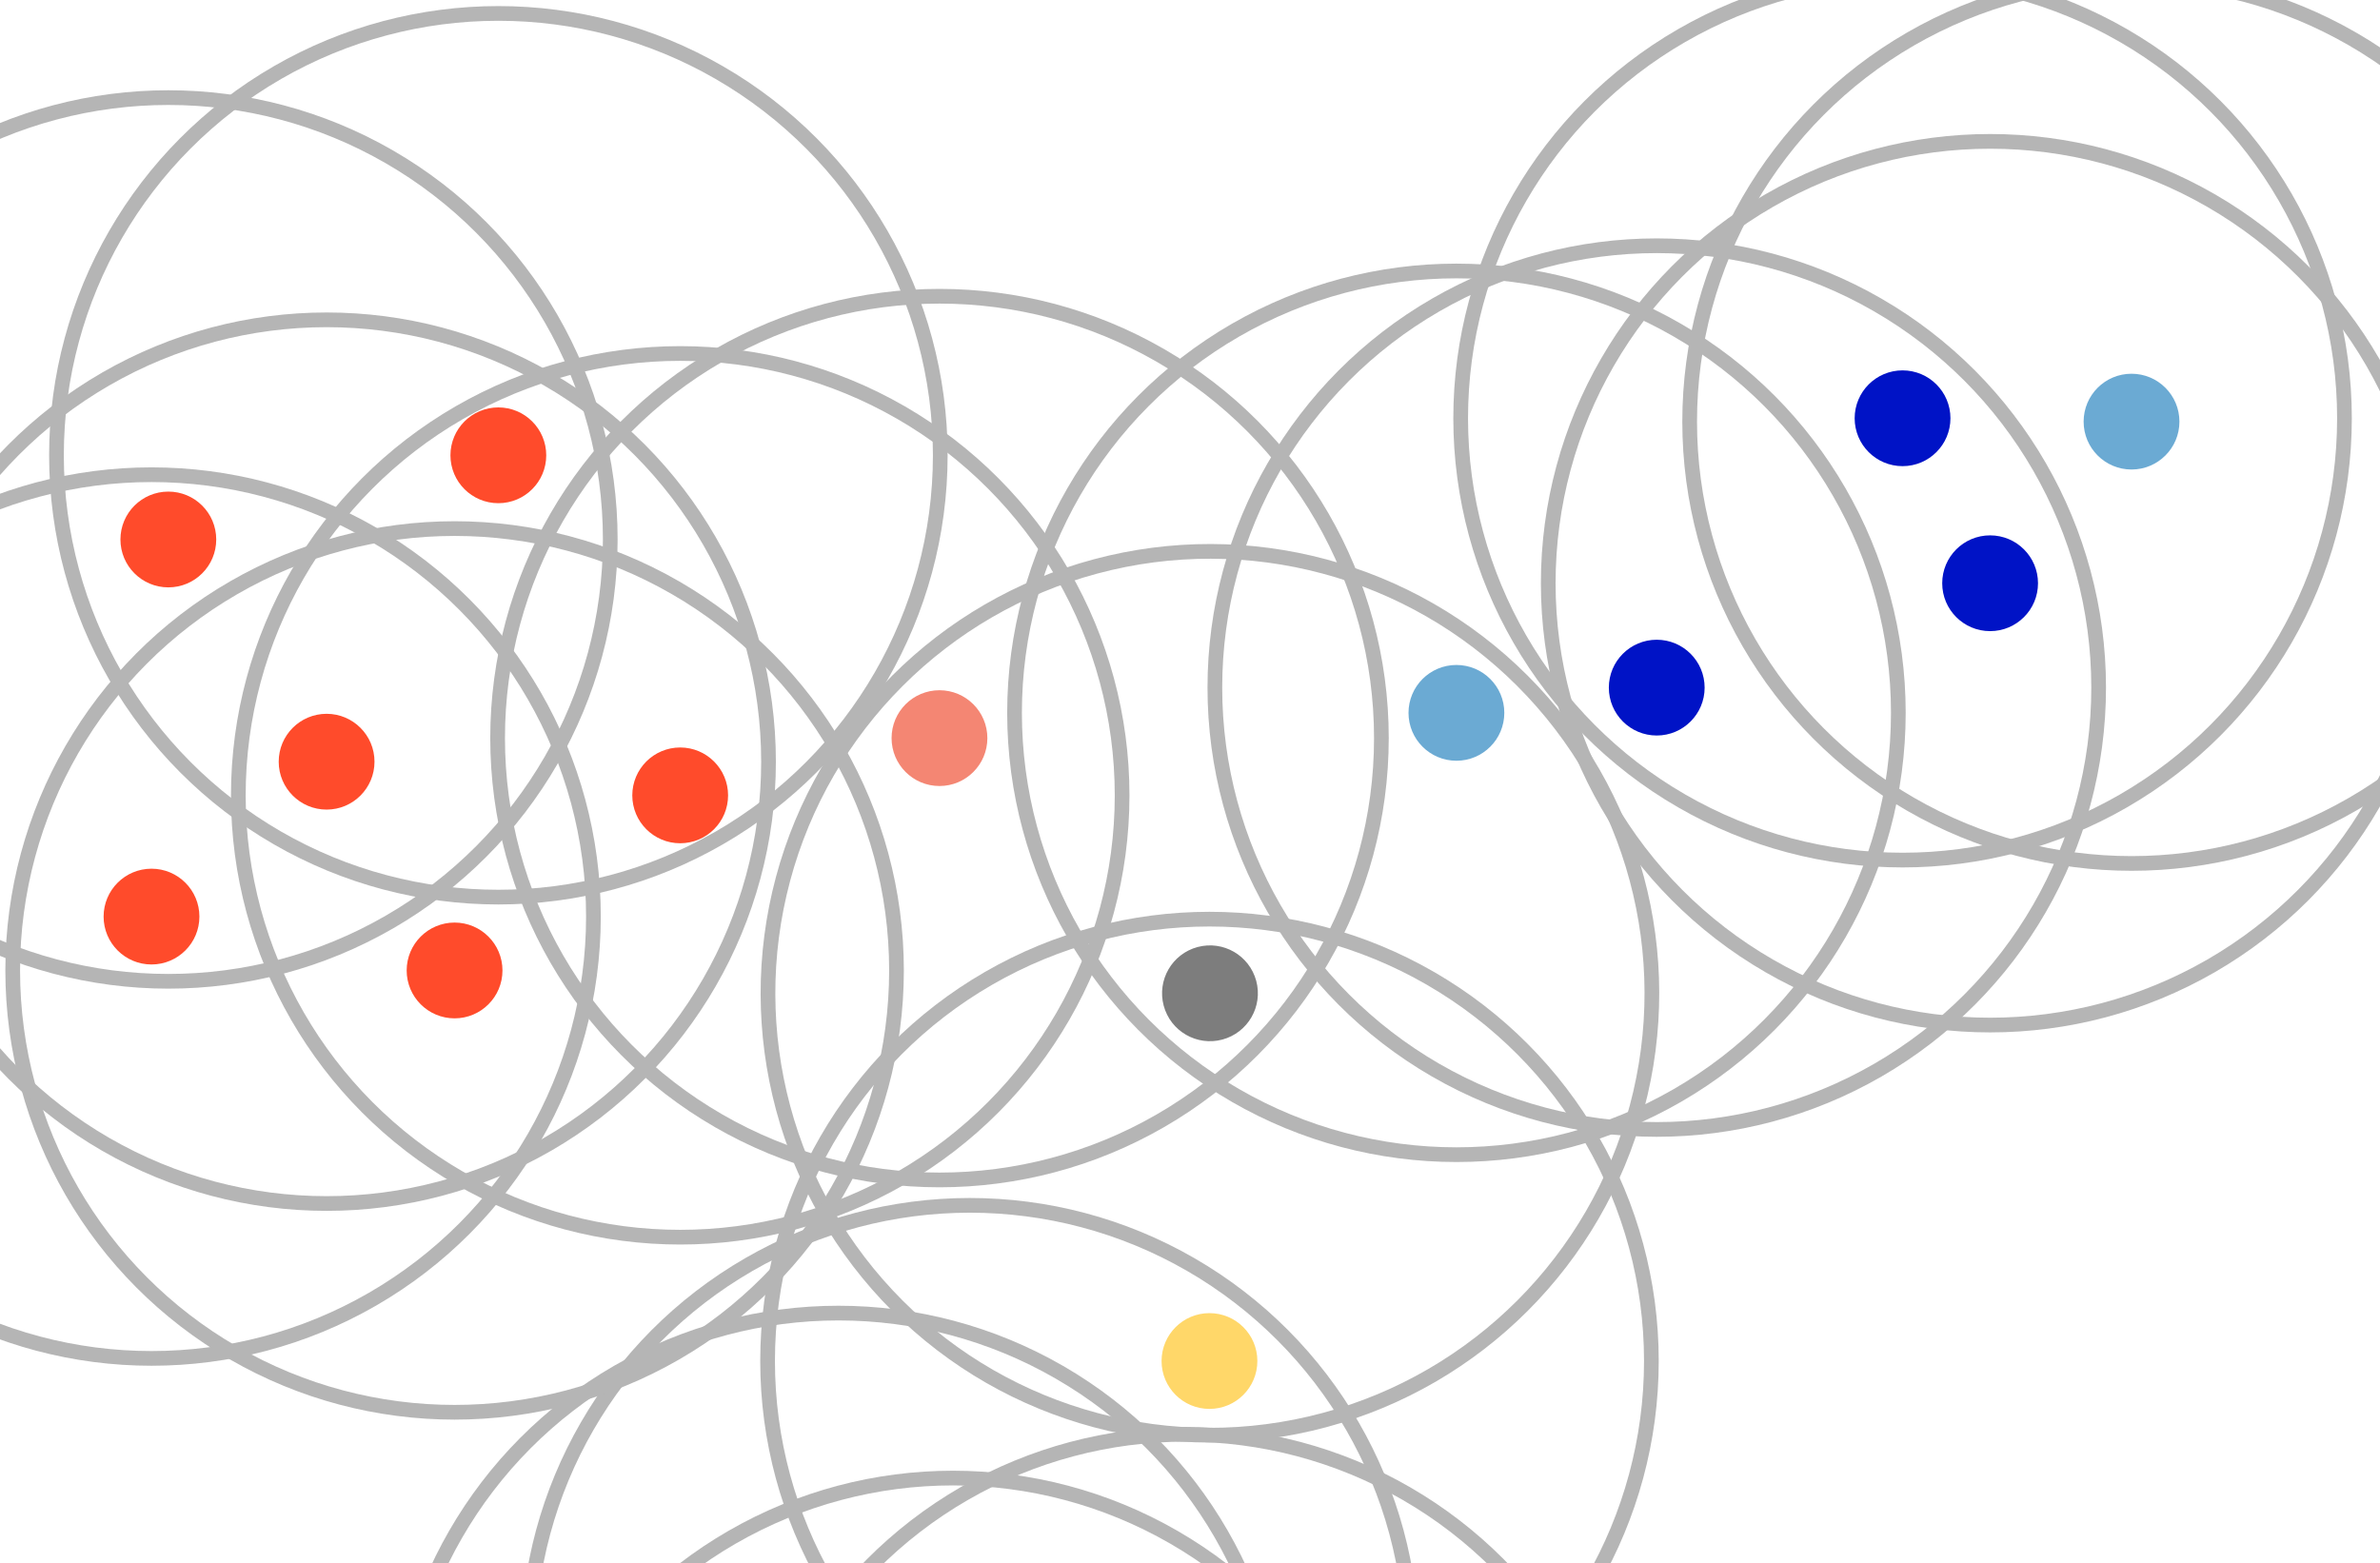 <?xml version="1.0" encoding="UTF-8" standalone="no"?>
<!-- Created with Inkscape (http://www.inkscape.org/) -->

<svg
   xmlns:dc="http://purl.org/dc/elements/1.1/"
   xmlns:cc="http://creativecommons.org/ns#"
   xmlns:rdf="http://www.w3.org/1999/02/22-rdf-syntax-ns#"
   xmlns:svg="http://www.w3.org/2000/svg"
   xmlns="http://www.w3.org/2000/svg"
   xmlns:sodipodi="http://sodipodi.sourceforge.net/DTD/sodipodi-0.dtd"
   xmlns:inkscape="http://www.inkscape.org/namespaces/inkscape"
   width="68.519mm"
   height="45.004mm"
   viewBox="0 0 242.785 159.461"
   id="svg2"
   version="1.1"
   inkscape:version="0.91 r13725"
   sodipodi:docname="DBSCAN-singlecore.svg"
   inkscape:export-filename="/home/aajarven/Z-drive/duuni/extragal/gradu-yde/kuvat/test.png"
   inkscape:export-xdpi="90"
   inkscape:export-ydpi="90">
  <defs
     id="defs4" />
  <sodipodi:namedview
     id="base"
     pagecolor="#ffffff"
     bordercolor="#666666"
     borderopacity="1.0"
     inkscape:pageopacity="0.0"
     inkscape:pageshadow="2"
     inkscape:zoom="2.4960697"
     inkscape:cx="86.19996"
     inkscape:cy="42.167074"
     inkscape:document-units="px"
     inkscape:current-layer="layer1"
     showgrid="false"
     showguides="true"
     inkscape:guide-bbox="true"
     inkscape:window-width="1920"
     inkscape:window-height="1023"
     inkscape:window-x="0"
     inkscape:window-y="27"
     inkscape:window-maximized="1"
     fit-margin-top="0"
     fit-margin-left="0"
     fit-margin-right="0"
     fit-margin-bottom="0" />
  <g
     inkscape:label="Layer 1"
     inkscape:groupmode="layer"
     id="layer1"
     transform="translate(-90.36,-655.379)">
    <circle
       style="fill:#6baad3;fill-opacity:1;stroke:#6baad3;stroke-width:1.2;stroke-linecap:round;stroke-linejoin:round;stroke-miterlimit:4;stroke-dasharray:none;stroke-opacity:1"
       id="path4136-06-8-3-92-9"
       cx="238.929"
       cy="728.105"
       r="4.286" />
    <circle
       style="fill:none;fill-opacity:1;stroke:#b5b5b5;stroke-width:1.5;stroke-linecap:round;stroke-linejoin:round;stroke-miterlimit:4;stroke-dasharray:none;stroke-opacity:1"
       id="path4148-32-6-8-2-2"
       cx="238.932"
       cy="728.102"
       r="45.078" />
    <circle
       style="fill:#7d7d7d;fill-opacity:1;stroke:#7d7d7d;stroke-width:1.2;stroke-linecap:round;stroke-linejoin:round;stroke-miterlimit:4;stroke-dasharray:none;stroke-opacity:1"
       id="path4136-67-9-4"
       cx="-786.173"
       cy="10.529"
       r="4.286"
       transform="matrix(-0.259,-0.966,0.966,-0.259,0,0)" />
    <circle
       style="fill:none;fill-opacity:1;stroke:#b5b5b5;stroke-width:1.5;stroke-linecap:round;stroke-linejoin:round;stroke-miterlimit:4;stroke-dasharray:none;stroke-opacity:1"
       id="path4148-5-3-7"
       cx="-786.17"
       cy="10.526"
       r="45.078"
       transform="matrix(-0.259,-0.966,0.966,-0.259,0,0)" />
    <circle
       style="fill:#f48673;fill-opacity:1;stroke:#f48673;stroke-width:1.2;stroke-linecap:round;stroke-linejoin:round;stroke-miterlimit:4;stroke-dasharray:none;stroke-opacity:1"
       id="path4136-06-0-30-8-6"
       cx="186.196"
       cy="730.683"
       r="4.286" />
    <circle
       style="fill:none;fill-opacity:1;stroke:#b5b5b5;stroke-width:1.5;stroke-linecap:round;stroke-linejoin:round;stroke-miterlimit:4;stroke-dasharray:none;stroke-opacity:1"
       id="path4148-32-9-92-84-7"
       cx="186.199"
       cy="730.68"
       r="45.078" />
    <g
       id="g5550"
       transform="translate(-2,0)">
      <circle
         r="4.286"
         cy="794.232"
         cx="215.738"
         id="path4136-06-0-30-8-6-3"
         style="fill:#ffd769;fill-opacity:1;stroke:#ffd769;stroke-width:1.2;stroke-linecap:round;stroke-linejoin:round;stroke-miterlimit:4;stroke-dasharray:none;stroke-opacity:1" />
      <circle
         r="45.078"
         cy="794.23"
         cx="215.74"
         id="path4148-32-9-92-84-7-5"
         style="fill:none;fill-opacity:1;stroke:#b5b5b5;stroke-width:1.5;stroke-linecap:round;stroke-linejoin:round;stroke-miterlimit:4;stroke-dasharray:none;stroke-opacity:1" />
    </g>
    <g
       id="g4965-6"
       transform="translate(121.259,40.534)">
      <circle
         r="4.286"
         cy="782.897"
         cx="68.029"
         id="path4136-06-0-30-8-6-3-2"
         style="fill:#ffba00;fill-opacity:1;stroke:#ffba00;stroke-width:1.2;stroke-linecap:round;stroke-linejoin:round;stroke-miterlimit:4;stroke-dasharray:none;stroke-opacity:1" />
      <circle
         r="45.078"
         cy="782.894"
         cx="68.032"
         id="path4148-32-9-92-84-7-5-9"
         style="fill:none;fill-opacity:1;stroke:#b5b5b5;stroke-width:1.5;stroke-linecap:round;stroke-linejoin:round;stroke-miterlimit:4;stroke-dasharray:none;stroke-opacity:1" />
    </g>
    <g
       id="g4965-1"
       transform="translate(143.243,63.893)">
      <circle
         r="4.286"
         cy="782.897"
         cx="68.029"
         id="path4136-06-0-30-8-6-3-27"
         style="fill:#ffba00;fill-opacity:1;stroke:#ffba00;stroke-width:1.2;stroke-linecap:round;stroke-linejoin:round;stroke-miterlimit:4;stroke-dasharray:none;stroke-opacity:1" />
      <circle
         r="45.078"
         cy="782.894"
         cx="68.032"
         id="path4148-32-9-92-84-7-5-0"
         style="fill:none;fill-opacity:1;stroke:#b5b5b5;stroke-width:1.5;stroke-linecap:round;stroke-linejoin:round;stroke-miterlimit:4;stroke-dasharray:none;stroke-opacity:1" />
    </g>
    <g
       id="g4965-9"
       transform="translate(119.541,68.358)">
      <circle
         r="4.286"
         cy="782.897"
         cx="68.029"
         id="path4136-06-0-30-8-6-3-3"
         style="fill:#ffba00;fill-opacity:1;stroke:#ffba00;stroke-width:1.2;stroke-linecap:round;stroke-linejoin:round;stroke-miterlimit:4;stroke-dasharray:none;stroke-opacity:1" />
      <circle
         r="45.078"
         cy="782.894"
         cx="68.032"
         id="path4148-32-9-92-84-7-5-6"
         style="fill:none;fill-opacity:1;stroke:#b5b5b5;stroke-width:1.5;stroke-linecap:round;stroke-linejoin:round;stroke-miterlimit:4;stroke-dasharray:none;stroke-opacity:1" />
    </g>
    <g
       id="g4965-0"
       transform="translate(107.862,51.526)">
      <circle
         r="4.286"
         cy="782.897"
         cx="68.029"
         id="path4136-06-0-30-8-6-3-6"
         style="fill:#ffba00;fill-opacity:1;stroke:#ffba00;stroke-width:1.2;stroke-linecap:round;stroke-linejoin:round;stroke-miterlimit:4;stroke-dasharray:none;stroke-opacity:1" />
      <circle
         r="45.078"
         cy="782.894"
         cx="68.032"
         id="path4148-32-9-92-84-7-5-2"
         style="fill:none;fill-opacity:1;stroke:#b5b5b5;stroke-width:1.5;stroke-linecap:round;stroke-linejoin:round;stroke-miterlimit:4;stroke-dasharray:none;stroke-opacity:1" />
    </g>
    <g
       id="g4953-6-6-6"
       transform="translate(266.566,50.201)">
      <g
         id="g5965-8-1"
         transform="translate(-260.748,55.815)">
        <circle
           style="fill:#0013c6;fill-opacity:1;stroke:#0013c6;stroke-width:1.2;stroke-linecap:round;stroke-linejoin:round;stroke-miterlimit:4;stroke-dasharray:none;stroke-opacity:1"
           id="path4136-06-8-3-92-9-8"
           cx="253.546"
           cy="619.515"
           r="4.286" />
        <circle
           style="fill:none;fill-opacity:1;stroke:#b5b5b5;stroke-width:1.5;stroke-linecap:round;stroke-linejoin:round;stroke-miterlimit:4;stroke-dasharray:none;stroke-opacity:1"
           id="path4148-32-6-8-2-2-7"
           cx="253.548"
           cy="619.512"
           r="45.078" />
      </g>
    </g>
    <g
       id="g4953-6-6-9"
       transform="translate(291.642,22.72)">
      <g
         id="g5965-8-2"
         transform="translate(-260.748,55.815)">
        <circle
           style="fill:#0013c6;fill-opacity:1;stroke:#0013c6;stroke-width:1.2;stroke-linecap:round;stroke-linejoin:round;stroke-miterlimit:4;stroke-dasharray:none;stroke-opacity:1"
           id="path4136-06-8-3-92-9-0"
           cx="253.546"
           cy="619.515"
           r="4.286" />
        <circle
           style="fill:none;fill-opacity:1;stroke:#b5b5b5;stroke-width:1.5;stroke-linecap:round;stroke-linejoin:round;stroke-miterlimit:4;stroke-dasharray:none;stroke-opacity:1"
           id="path4148-32-6-8-2-2-2"
           cx="253.548"
           cy="619.512"
           r="45.078" />
      </g>
    </g>
    <g
       id="g4953-6-6-3"
       transform="translate(300.574,39.552)">
      <g
         id="g5965-8-7"
         transform="translate(-260.748,55.815)">
        <circle
           style="fill:#0013c6;fill-opacity:1;stroke:#0013c6;stroke-width:1.2;stroke-linecap:round;stroke-linejoin:round;stroke-miterlimit:4;stroke-dasharray:none;stroke-opacity:1"
           id="path4136-06-8-3-92-9-5"
           cx="253.546"
           cy="619.515"
           r="4.286" />
        <circle
           style="fill:none;fill-opacity:1;stroke:#b5b5b5;stroke-width:1.5;stroke-linecap:round;stroke-linejoin:round;stroke-miterlimit:4;stroke-dasharray:none;stroke-opacity:1"
           id="path4148-32-6-8-2-2-9"
           cx="253.548"
           cy="619.512"
           r="45.078" />
      </g>
    </g>
    <circle
       style="fill:#6baad3;fill-opacity:1;stroke:#6baad3;stroke-width:1.2;stroke-linecap:round;stroke-linejoin:round;stroke-miterlimit:4;stroke-dasharray:none;stroke-opacity:1"
       id="path4136-06-8-3-92-9-9"
       cx="307.798"
       cy="698.393"
       r="4.286" />
    <circle
       style="fill:none;fill-opacity:1;stroke:#b5b5b5;stroke-width:1.5;stroke-linecap:round;stroke-linejoin:round;stroke-miterlimit:4;stroke-dasharray:none;stroke-opacity:1"
       id="path4148-32-6-8-2-2-73"
       cx="307.801"
       cy="698.391"
       r="45.078" />
    <g
       transform="translate(1.66,130.645)"
       id="g4949-30-6-3-9">
      <circle
         r="4.286"
         cy="605.878"
         cx="158.086"
         id="path4136-06-0-30-8-6-4"
         style="fill:#ff4b2b;fill-opacity:1;stroke:#ff4b2b;stroke-width:1.2;stroke-linecap:round;stroke-linejoin:round;stroke-miterlimit:4;stroke-dasharray:none;stroke-opacity:1" />
      <circle
         r="45.078"
         cy="605.875"
         cx="158.089"
         id="path4148-32-9-92-84-7-7"
         style="fill:none;fill-opacity:1;stroke:#b5b5b5;stroke-width:1.5;stroke-linecap:round;stroke-linejoin:round;stroke-miterlimit:4;stroke-dasharray:none;stroke-opacity:1" />
    </g>
    <g
       transform="translate(-21.355,148.508)"
       id="g4949-30-6-3-8">
      <circle
         r="4.286"
         cy="605.878"
         cx="158.086"
         id="path4136-06-0-30-8-6-45"
         style="fill:#ff4b2b;fill-opacity:1;stroke:#ff4b2b;stroke-width:1.2;stroke-linecap:round;stroke-linejoin:round;stroke-miterlimit:4;stroke-dasharray:none;stroke-opacity:1" />
      <circle
         r="45.078"
         cy="605.875"
         cx="158.089"
         id="path4148-32-9-92-84-7-0"
         style="fill:none;fill-opacity:1;stroke:#b5b5b5;stroke-width:1.5;stroke-linecap:round;stroke-linejoin:round;stroke-miterlimit:4;stroke-dasharray:none;stroke-opacity:1" />
    </g>
    <g
       transform="translate(-34.409,127.21)"
       id="g4949-30-6-3-3">
      <circle
         r="4.286"
         cy="605.878"
         cx="158.086"
         id="path4136-06-0-30-8-6-6"
         style="fill:#ff4b2b;fill-opacity:1;stroke:#ff4b2b;stroke-width:1.2;stroke-linecap:round;stroke-linejoin:round;stroke-miterlimit:4;stroke-dasharray:none;stroke-opacity:1" />
      <circle
         r="45.078"
         cy="605.875"
         cx="158.089"
         id="path4148-32-9-92-84-7-1"
         style="fill:none;fill-opacity:1;stroke:#b5b5b5;stroke-width:1.5;stroke-linecap:round;stroke-linejoin:round;stroke-miterlimit:4;stroke-dasharray:none;stroke-opacity:1" />
    </g>
    <g
       transform="translate(-52.271,143.012)"
       id="g4949-30-6-3-0">
      <circle
         r="4.286"
         cy="605.878"
         cx="158.086"
         id="path4136-06-0-30-8-6-63"
         style="fill:#ff4b2b;fill-opacity:1;stroke:#ff4b2b;stroke-width:1.2;stroke-linecap:round;stroke-linejoin:round;stroke-miterlimit:4;stroke-dasharray:none;stroke-opacity:1" />
      <circle
         r="45.078"
         cy="605.875"
         cx="158.089"
         id="path4148-32-9-92-84-7-2"
         style="fill:none;fill-opacity:1;stroke:#b5b5b5;stroke-width:1.5;stroke-linecap:round;stroke-linejoin:round;stroke-miterlimit:4;stroke-dasharray:none;stroke-opacity:1" />
    </g>
    <g
       transform="translate(-50.554,104.539)"
       id="g4949-30-6-3-06">
      <circle
         r="4.286"
         cy="605.878"
         cx="158.086"
         id="path4136-06-0-30-8-6-1"
         style="fill:#ff4b2b;fill-opacity:1;stroke:#ff4b2b;stroke-width:1.2;stroke-linecap:round;stroke-linejoin:round;stroke-miterlimit:4;stroke-dasharray:none;stroke-opacity:1" />
      <circle
         r="45.078"
         cy="605.875"
         cx="158.089"
         id="path4148-32-9-92-84-7-55"
         style="fill:none;fill-opacity:1;stroke:#b5b5b5;stroke-width:1.5;stroke-linecap:round;stroke-linejoin:round;stroke-miterlimit:4;stroke-dasharray:none;stroke-opacity:1" />
    </g>
    <g
       transform="translate(-16.89,95.951)"
       id="g4949-30-6-3-4">
      <circle
         r="4.286"
         cy="605.878"
         cx="158.086"
         id="path4136-06-0-30-8-6-7"
         style="fill:#ff4b2b;fill-opacity:1;stroke:#ff4b2b;stroke-width:1.2;stroke-linecap:round;stroke-linejoin:round;stroke-miterlimit:4;stroke-dasharray:none;stroke-opacity:1" />
      <circle
         r="45.078"
         cy="605.875"
         cx="158.089"
         id="path4148-32-9-92-84-7-6"
         style="fill:none;fill-opacity:1;stroke:#b5b5b5;stroke-width:1.5;stroke-linecap:round;stroke-linejoin:round;stroke-miterlimit:4;stroke-dasharray:none;stroke-opacity:1" />
    </g>
  </g>
</svg>
